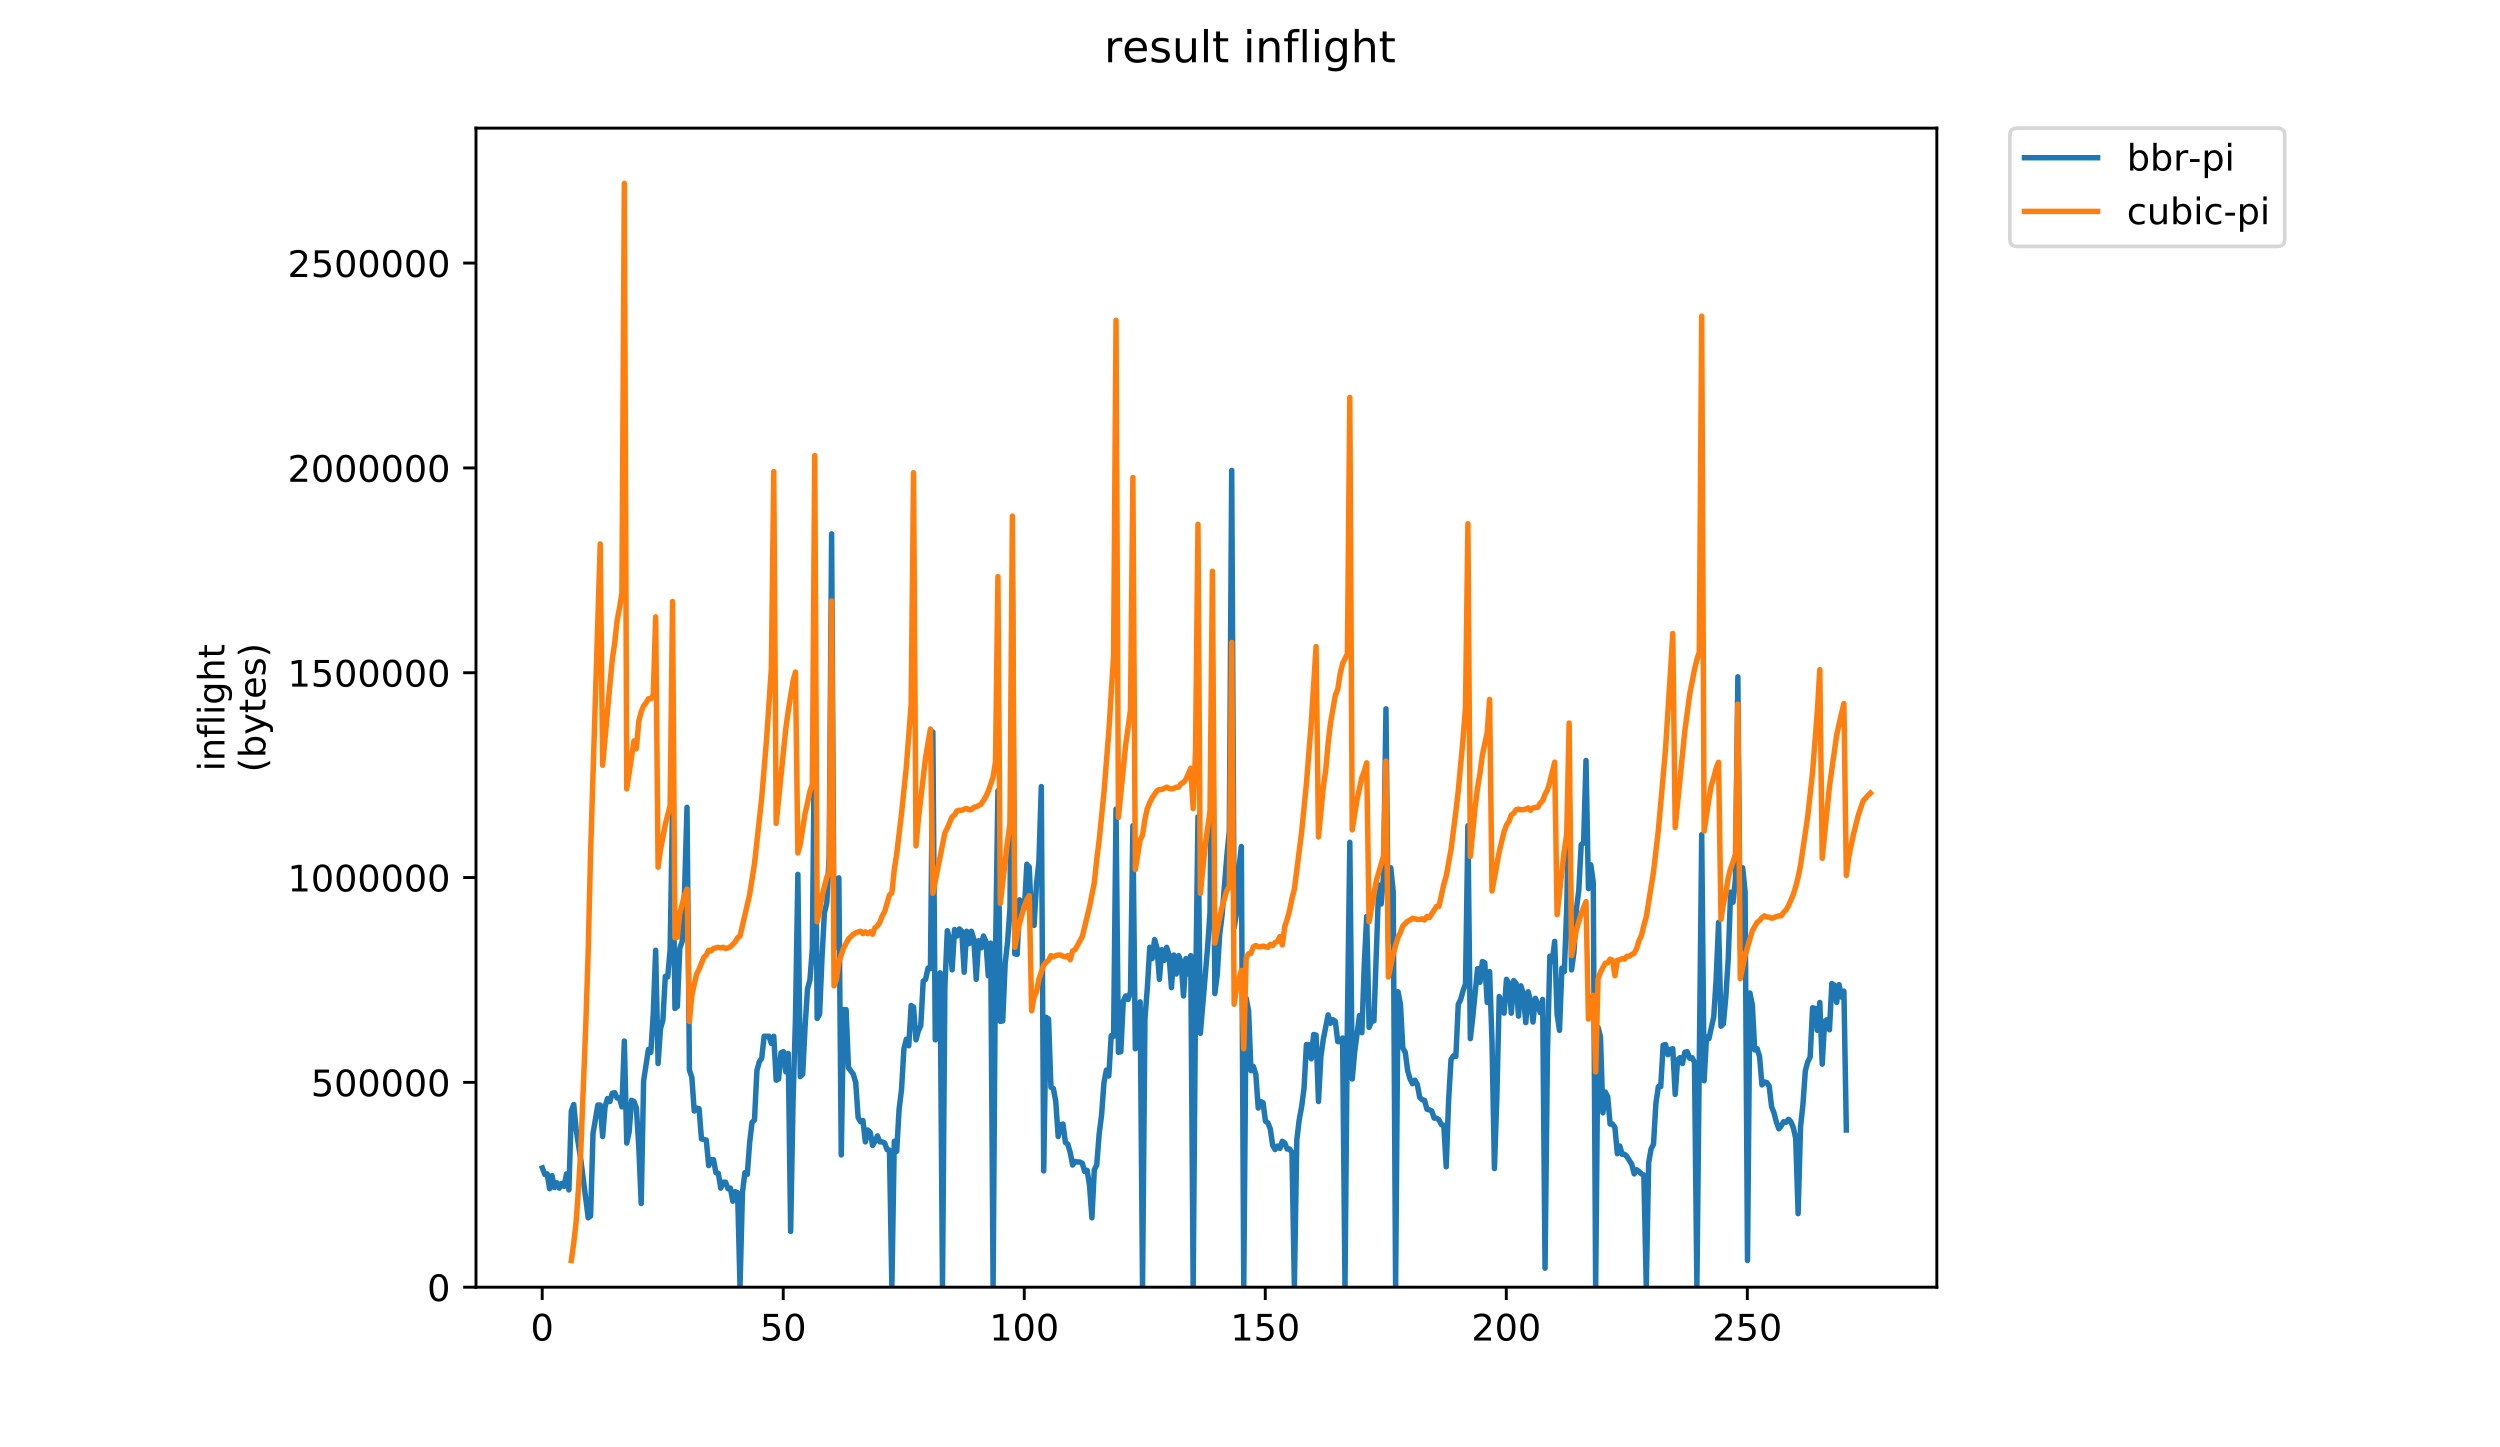<?xml version="1.0" encoding="utf-8" standalone="no"?>
<!DOCTYPE svg PUBLIC "-//W3C//DTD SVG 1.1//EN"
  "http://www.w3.org/Graphics/SVG/1.1/DTD/svg11.dtd">
<!-- Created with matplotlib (https://matplotlib.org/) -->
<svg height="396pt" version="1.1" viewBox="0 0 684 396" width="684pt" xmlns="http://www.w3.org/2000/svg" xmlns:xlink="http://www.w3.org/1999/xlink">
 <defs>
  <style type="text/css">
*{stroke-linecap:butt;stroke-linejoin:round;}
  </style>
 </defs>
 <g id="figure_1">
  <g id="patch_1">
   <path d="M 0 396 
L 684 396 
L 684 0 
L 0 0 
z
" style="fill:#ffffff;"/>
  </g>
  <g id="axes_1">
   <g id="patch_2">
    <path d="M 130.23 352.174 
L 529.913 352.174 
L 529.913 35.062 
L 130.23 35.062 
z
" style="fill:#ffffff;"/>
   </g>
   <g id="matplotlib.axis_1">
    <g id="xtick_1">
     <g id="line2d_1">
      <defs>
       <path d="M 0 0 
L 0 3.5 
" id="m088c01c689" style="stroke:#000000;stroke-width:0.8;"/>
      </defs>
      <g>
       <use style="stroke:#000000;stroke-width:0.8;" x="148.347" xlink:href="#m088c01c689" y="352.174"/>
      </g>
     </g>
     <g id="text_1">
      <!-- 0 -->
      <defs>
       <path d="M 31.781 66.406 
Q 24.172 66.406 20.328 58.906 
Q 16.5 51.422 16.5 36.375 
Q 16.5 21.391 20.328 13.891 
Q 24.172 6.391 31.781 6.391 
Q 39.453 6.391 43.281 13.891 
Q 47.125 21.391 47.125 36.375 
Q 47.125 51.422 43.281 58.906 
Q 39.453 66.406 31.781 66.406 
z
M 31.781 74.219 
Q 44.047 74.219 50.516 64.516 
Q 56.984 54.828 56.984 36.375 
Q 56.984 17.969 50.516 8.266 
Q 44.047 -1.422 31.781 -1.422 
Q 19.531 -1.422 13.062 8.266 
Q 6.594 17.969 6.594 36.375 
Q 6.594 54.828 13.062 64.516 
Q 19.531 74.219 31.781 74.219 
z
" id="DejaVuSans-48"/>
      </defs>
      <g transform="translate(145.166 366.773)scale(0.1 -0.1)">
       <use xlink:href="#DejaVuSans-48"/>
      </g>
     </g>
    </g>
    <g id="xtick_2">
     <g id="line2d_2">
      <g>
       <use style="stroke:#000000;stroke-width:0.8;" x="214.291" xlink:href="#m088c01c689" y="352.174"/>
      </g>
     </g>
     <g id="text_2">
      <!-- 50 -->
      <defs>
       <path d="M 10.797 72.906 
L 49.516 72.906 
L 49.516 64.594 
L 19.828 64.594 
L 19.828 46.734 
Q 21.969 47.469 24.109 47.828 
Q 26.266 48.188 28.422 48.188 
Q 40.625 48.188 47.75 41.5 
Q 54.891 34.812 54.891 23.391 
Q 54.891 11.625 47.562 5.094 
Q 40.234 -1.422 26.906 -1.422 
Q 22.312 -1.422 17.547 -0.641 
Q 12.797 0.141 7.719 1.703 
L 7.719 11.625 
Q 12.109 9.234 16.797 8.062 
Q 21.484 6.891 26.703 6.891 
Q 35.156 6.891 40.078 11.328 
Q 45.016 15.766 45.016 23.391 
Q 45.016 31 40.078 35.438 
Q 35.156 39.891 26.703 39.891 
Q 22.75 39.891 18.812 39.016 
Q 14.891 38.141 10.797 36.281 
z
" id="DejaVuSans-53"/>
      </defs>
      <g transform="translate(207.929 366.773)scale(0.1 -0.1)">
       <use xlink:href="#DejaVuSans-53"/>
       <use x="63.623" xlink:href="#DejaVuSans-48"/>
      </g>
     </g>
    </g>
    <g id="xtick_3">
     <g id="line2d_3">
      <g>
       <use style="stroke:#000000;stroke-width:0.8;" x="280.235" xlink:href="#m088c01c689" y="352.174"/>
      </g>
     </g>
     <g id="text_3">
      <!-- 100 -->
      <defs>
       <path d="M 12.406 8.297 
L 28.516 8.297 
L 28.516 63.922 
L 10.984 60.406 
L 10.984 69.391 
L 28.422 72.906 
L 38.281 72.906 
L 38.281 8.297 
L 54.391 8.297 
L 54.391 0 
L 12.406 0 
z
" id="DejaVuSans-49"/>
      </defs>
      <g transform="translate(270.691 366.773)scale(0.1 -0.1)">
       <use xlink:href="#DejaVuSans-49"/>
       <use x="63.623" xlink:href="#DejaVuSans-48"/>
       <use x="127.246" xlink:href="#DejaVuSans-48"/>
      </g>
     </g>
    </g>
    <g id="xtick_4">
     <g id="line2d_4">
      <g>
       <use style="stroke:#000000;stroke-width:0.8;" x="346.178" xlink:href="#m088c01c689" y="352.174"/>
      </g>
     </g>
     <g id="text_4">
      <!-- 150 -->
      <g transform="translate(336.635 366.773)scale(0.1 -0.1)">
       <use xlink:href="#DejaVuSans-49"/>
       <use x="63.623" xlink:href="#DejaVuSans-53"/>
       <use x="127.246" xlink:href="#DejaVuSans-48"/>
      </g>
     </g>
    </g>
    <g id="xtick_5">
     <g id="line2d_5">
      <g>
       <use style="stroke:#000000;stroke-width:0.8;" x="412.122" xlink:href="#m088c01c689" y="352.174"/>
      </g>
     </g>
     <g id="text_5">
      <!-- 200 -->
      <defs>
       <path d="M 19.188 8.297 
L 53.609 8.297 
L 53.609 0 
L 7.328 0 
L 7.328 8.297 
Q 12.938 14.109 22.625 23.891 
Q 32.328 33.688 34.812 36.531 
Q 39.547 41.844 41.422 45.531 
Q 43.312 49.219 43.312 52.781 
Q 43.312 58.594 39.234 62.25 
Q 35.156 65.922 28.609 65.922 
Q 23.969 65.922 18.812 64.312 
Q 13.672 62.703 7.812 59.422 
L 7.812 69.391 
Q 13.766 71.781 18.938 73 
Q 24.125 74.219 28.422 74.219 
Q 39.75 74.219 46.484 68.547 
Q 53.219 62.891 53.219 53.422 
Q 53.219 48.922 51.531 44.891 
Q 49.859 40.875 45.406 35.406 
Q 44.188 33.984 37.641 27.219 
Q 31.109 20.453 19.188 8.297 
z
" id="DejaVuSans-50"/>
      </defs>
      <g transform="translate(402.578 366.773)scale(0.1 -0.1)">
       <use xlink:href="#DejaVuSans-50"/>
       <use x="63.623" xlink:href="#DejaVuSans-48"/>
       <use x="127.246" xlink:href="#DejaVuSans-48"/>
      </g>
     </g>
    </g>
    <g id="xtick_6">
     <g id="line2d_6">
      <g>
       <use style="stroke:#000000;stroke-width:0.8;" x="478.066" xlink:href="#m088c01c689" y="352.174"/>
      </g>
     </g>
     <g id="text_6">
      <!-- 250 -->
      <g transform="translate(468.522 366.773)scale(0.1 -0.1)">
       <use xlink:href="#DejaVuSans-50"/>
       <use x="63.623" xlink:href="#DejaVuSans-53"/>
       <use x="127.246" xlink:href="#DejaVuSans-48"/>
      </g>
     </g>
    </g>
   </g>
   <g id="matplotlib.axis_2">
    <g id="ytick_1">
     <g id="line2d_7">
      <defs>
       <path d="M 0 0 
L -3.5 0 
" id="m65defef3a0" style="stroke:#000000;stroke-width:0.8;"/>
      </defs>
      <g>
       <use style="stroke:#000000;stroke-width:0.8;" x="130.23" xlink:href="#m65defef3a0" y="352.174"/>
      </g>
     </g>
     <g id="text_7">
      <!-- 0 -->
      <g transform="translate(116.868 355.973)scale(0.1 -0.1)">
       <use xlink:href="#DejaVuSans-48"/>
      </g>
     </g>
    </g>
    <g id="ytick_2">
     <g id="line2d_8">
      <g>
       <use style="stroke:#000000;stroke-width:0.8;" x="130.23" xlink:href="#m65defef3a0" y="296.135"/>
      </g>
     </g>
     <g id="text_8">
      <!-- 500000 -->
      <g transform="translate(85.055 299.935)scale(0.1 -0.1)">
       <use xlink:href="#DejaVuSans-53"/>
       <use x="63.623" xlink:href="#DejaVuSans-48"/>
       <use x="127.246" xlink:href="#DejaVuSans-48"/>
       <use x="190.869" xlink:href="#DejaVuSans-48"/>
       <use x="254.492" xlink:href="#DejaVuSans-48"/>
       <use x="318.115" xlink:href="#DejaVuSans-48"/>
      </g>
     </g>
    </g>
    <g id="ytick_3">
     <g id="line2d_9">
      <g>
       <use style="stroke:#000000;stroke-width:0.8;" x="130.23" xlink:href="#m65defef3a0" y="240.096"/>
      </g>
     </g>
     <g id="text_9">
      <!-- 1000000 -->
      <g transform="translate(78.693 243.896)scale(0.1 -0.1)">
       <use xlink:href="#DejaVuSans-49"/>
       <use x="63.623" xlink:href="#DejaVuSans-48"/>
       <use x="127.246" xlink:href="#DejaVuSans-48"/>
       <use x="190.869" xlink:href="#DejaVuSans-48"/>
       <use x="254.492" xlink:href="#DejaVuSans-48"/>
       <use x="318.115" xlink:href="#DejaVuSans-48"/>
       <use x="381.738" xlink:href="#DejaVuSans-48"/>
      </g>
     </g>
    </g>
    <g id="ytick_4">
     <g id="line2d_10">
      <g>
       <use style="stroke:#000000;stroke-width:0.8;" x="130.23" xlink:href="#m65defef3a0" y="184.058"/>
      </g>
     </g>
     <g id="text_10">
      <!-- 1500000 -->
      <g transform="translate(78.693 187.857)scale(0.1 -0.1)">
       <use xlink:href="#DejaVuSans-49"/>
       <use x="63.623" xlink:href="#DejaVuSans-53"/>
       <use x="127.246" xlink:href="#DejaVuSans-48"/>
       <use x="190.869" xlink:href="#DejaVuSans-48"/>
       <use x="254.492" xlink:href="#DejaVuSans-48"/>
       <use x="318.115" xlink:href="#DejaVuSans-48"/>
       <use x="381.738" xlink:href="#DejaVuSans-48"/>
      </g>
     </g>
    </g>
    <g id="ytick_5">
     <g id="line2d_11">
      <g>
       <use style="stroke:#000000;stroke-width:0.8;" x="130.23" xlink:href="#m65defef3a0" y="128.019"/>
      </g>
     </g>
     <g id="text_11">
      <!-- 2000000 -->
      <g transform="translate(78.693 131.818)scale(0.1 -0.1)">
       <use xlink:href="#DejaVuSans-50"/>
       <use x="63.623" xlink:href="#DejaVuSans-48"/>
       <use x="127.246" xlink:href="#DejaVuSans-48"/>
       <use x="190.869" xlink:href="#DejaVuSans-48"/>
       <use x="254.492" xlink:href="#DejaVuSans-48"/>
       <use x="318.115" xlink:href="#DejaVuSans-48"/>
       <use x="381.738" xlink:href="#DejaVuSans-48"/>
      </g>
     </g>
    </g>
    <g id="ytick_6">
     <g id="line2d_12">
      <g>
       <use style="stroke:#000000;stroke-width:0.8;" x="130.23" xlink:href="#m65defef3a0" y="71.98"/>
      </g>
     </g>
     <g id="text_12">
      <!-- 2500000 -->
      <g transform="translate(78.693 75.779)scale(0.1 -0.1)">
       <use xlink:href="#DejaVuSans-50"/>
       <use x="63.623" xlink:href="#DejaVuSans-53"/>
       <use x="127.246" xlink:href="#DejaVuSans-48"/>
       <use x="190.869" xlink:href="#DejaVuSans-48"/>
       <use x="254.492" xlink:href="#DejaVuSans-48"/>
       <use x="318.115" xlink:href="#DejaVuSans-48"/>
       <use x="381.738" xlink:href="#DejaVuSans-48"/>
      </g>
     </g>
    </g>
    <g id="text_13">
     <!-- inflight -->
     <defs>
      <path d="M 9.422 54.688 
L 18.406 54.688 
L 18.406 0 
L 9.422 0 
z
M 9.422 75.984 
L 18.406 75.984 
L 18.406 64.594 
L 9.422 64.594 
z
" id="DejaVuSans-105"/>
      <path d="M 54.891 33.016 
L 54.891 0 
L 45.906 0 
L 45.906 32.719 
Q 45.906 40.484 42.875 44.328 
Q 39.844 48.188 33.797 48.188 
Q 26.516 48.188 22.312 43.547 
Q 18.109 38.922 18.109 30.906 
L 18.109 0 
L 9.078 0 
L 9.078 54.688 
L 18.109 54.688 
L 18.109 46.188 
Q 21.344 51.125 25.703 53.562 
Q 30.078 56 35.797 56 
Q 45.219 56 50.047 50.172 
Q 54.891 44.344 54.891 33.016 
z
" id="DejaVuSans-110"/>
      <path d="M 37.109 75.984 
L 37.109 68.5 
L 28.516 68.5 
Q 23.688 68.5 21.797 66.547 
Q 19.922 64.594 19.922 59.516 
L 19.922 54.688 
L 34.719 54.688 
L 34.719 47.703 
L 19.922 47.703 
L 19.922 0 
L 10.891 0 
L 10.891 47.703 
L 2.297 47.703 
L 2.297 54.688 
L 10.891 54.688 
L 10.891 58.5 
Q 10.891 67.625 15.141 71.797 
Q 19.391 75.984 28.609 75.984 
z
" id="DejaVuSans-102"/>
      <path d="M 9.422 75.984 
L 18.406 75.984 
L 18.406 0 
L 9.422 0 
z
" id="DejaVuSans-108"/>
      <path d="M 45.406 27.984 
Q 45.406 37.75 41.375 43.109 
Q 37.359 48.484 30.078 48.484 
Q 22.859 48.484 18.828 43.109 
Q 14.797 37.75 14.797 27.984 
Q 14.797 18.266 18.828 12.891 
Q 22.859 7.516 30.078 7.516 
Q 37.359 7.516 41.375 12.891 
Q 45.406 18.266 45.406 27.984 
z
M 54.391 6.781 
Q 54.391 -7.172 48.188 -13.984 
Q 42 -20.797 29.203 -20.797 
Q 24.469 -20.797 20.266 -20.094 
Q 16.062 -19.391 12.109 -17.922 
L 12.109 -9.188 
Q 16.062 -11.328 19.922 -12.344 
Q 23.781 -13.375 27.781 -13.375 
Q 36.625 -13.375 41.016 -8.766 
Q 45.406 -4.156 45.406 5.172 
L 45.406 9.625 
Q 42.625 4.781 38.281 2.391 
Q 33.938 0 27.875 0 
Q 17.828 0 11.672 7.656 
Q 5.516 15.328 5.516 27.984 
Q 5.516 40.672 11.672 48.328 
Q 17.828 56 27.875 56 
Q 33.938 56 38.281 53.609 
Q 42.625 51.219 45.406 46.391 
L 45.406 54.688 
L 54.391 54.688 
z
" id="DejaVuSans-103"/>
      <path d="M 54.891 33.016 
L 54.891 0 
L 45.906 0 
L 45.906 32.719 
Q 45.906 40.484 42.875 44.328 
Q 39.844 48.188 33.797 48.188 
Q 26.516 48.188 22.312 43.547 
Q 18.109 38.922 18.109 30.906 
L 18.109 0 
L 9.078 0 
L 9.078 75.984 
L 18.109 75.984 
L 18.109 46.188 
Q 21.344 51.125 25.703 53.562 
Q 30.078 56 35.797 56 
Q 45.219 56 50.047 50.172 
Q 54.891 44.344 54.891 33.016 
z
" id="DejaVuSans-104"/>
      <path d="M 18.312 70.219 
L 18.312 54.688 
L 36.812 54.688 
L 36.812 47.703 
L 18.312 47.703 
L 18.312 18.016 
Q 18.312 11.328 20.141 9.422 
Q 21.969 7.516 27.594 7.516 
L 36.812 7.516 
L 36.812 0 
L 27.594 0 
Q 17.188 0 13.234 3.875 
Q 9.281 7.766 9.281 18.016 
L 9.281 47.703 
L 2.688 47.703 
L 2.688 54.688 
L 9.281 54.688 
L 9.281 70.219 
z
" id="DejaVuSans-116"/>
     </defs>
     <g transform="translate(61.415 211.018)rotate(-90)scale(0.1 -0.1)">
      <use xlink:href="#DejaVuSans-105"/>
      <use x="27.783" xlink:href="#DejaVuSans-110"/>
      <use x="91.162" xlink:href="#DejaVuSans-102"/>
      <use x="126.367" xlink:href="#DejaVuSans-108"/>
      <use x="154.15" xlink:href="#DejaVuSans-105"/>
      <use x="181.934" xlink:href="#DejaVuSans-103"/>
      <use x="245.41" xlink:href="#DejaVuSans-104"/>
      <use x="308.789" xlink:href="#DejaVuSans-116"/>
     </g>
     <!-- (bytes) -->
     <defs>
      <path d="M 31 75.875 
Q 24.469 64.656 21.281 53.656 
Q 18.109 42.672 18.109 31.391 
Q 18.109 20.125 21.312 9.062 
Q 24.516 -2 31 -13.188 
L 23.188 -13.188 
Q 15.875 -1.703 12.234 9.375 
Q 8.594 20.453 8.594 31.391 
Q 8.594 42.281 12.203 53.312 
Q 15.828 64.359 23.188 75.875 
z
" id="DejaVuSans-40"/>
      <path d="M 48.688 27.297 
Q 48.688 37.203 44.609 42.844 
Q 40.531 48.484 33.406 48.484 
Q 26.266 48.484 22.188 42.844 
Q 18.109 37.203 18.109 27.297 
Q 18.109 17.391 22.188 11.75 
Q 26.266 6.109 33.406 6.109 
Q 40.531 6.109 44.609 11.75 
Q 48.688 17.391 48.688 27.297 
z
M 18.109 46.391 
Q 20.953 51.266 25.266 53.625 
Q 29.594 56 35.594 56 
Q 45.562 56 51.781 48.094 
Q 58.016 40.188 58.016 27.297 
Q 58.016 14.406 51.781 6.484 
Q 45.562 -1.422 35.594 -1.422 
Q 29.594 -1.422 25.266 0.953 
Q 20.953 3.328 18.109 8.203 
L 18.109 0 
L 9.078 0 
L 9.078 75.984 
L 18.109 75.984 
z
" id="DejaVuSans-98"/>
      <path d="M 32.172 -5.078 
Q 28.375 -14.844 24.75 -17.812 
Q 21.141 -20.797 15.094 -20.797 
L 7.906 -20.797 
L 7.906 -13.281 
L 13.188 -13.281 
Q 16.891 -13.281 18.938 -11.516 
Q 21 -9.766 23.484 -3.219 
L 25.094 0.875 
L 2.984 54.688 
L 12.5 54.688 
L 29.594 11.922 
L 46.688 54.688 
L 56.203 54.688 
z
" id="DejaVuSans-121"/>
      <path d="M 56.203 29.594 
L 56.203 25.203 
L 14.891 25.203 
Q 15.484 15.922 20.484 11.062 
Q 25.484 6.203 34.422 6.203 
Q 39.594 6.203 44.453 7.469 
Q 49.312 8.734 54.109 11.281 
L 54.109 2.781 
Q 49.266 0.734 44.188 -0.344 
Q 39.109 -1.422 33.891 -1.422 
Q 20.797 -1.422 13.156 6.188 
Q 5.516 13.812 5.516 26.812 
Q 5.516 40.234 12.766 48.109 
Q 20.016 56 32.328 56 
Q 43.359 56 49.781 48.891 
Q 56.203 41.797 56.203 29.594 
z
M 47.219 32.234 
Q 47.125 39.594 43.094 43.984 
Q 39.062 48.391 32.422 48.391 
Q 24.906 48.391 20.391 44.141 
Q 15.875 39.891 15.188 32.172 
z
" id="DejaVuSans-101"/>
      <path d="M 44.281 53.078 
L 44.281 44.578 
Q 40.484 46.531 36.375 47.5 
Q 32.281 48.484 27.875 48.484 
Q 21.188 48.484 17.844 46.438 
Q 14.5 44.391 14.5 40.281 
Q 14.5 37.156 16.891 35.375 
Q 19.281 33.594 26.516 31.984 
L 29.594 31.297 
Q 39.156 29.25 43.188 25.516 
Q 47.219 21.781 47.219 15.094 
Q 47.219 7.469 41.188 3.016 
Q 35.156 -1.422 24.609 -1.422 
Q 20.219 -1.422 15.453 -0.562 
Q 10.688 0.297 5.422 2 
L 5.422 11.281 
Q 10.406 8.688 15.234 7.391 
Q 20.062 6.109 24.812 6.109 
Q 31.156 6.109 34.562 8.281 
Q 37.984 10.453 37.984 14.406 
Q 37.984 18.062 35.516 20.016 
Q 33.062 21.969 24.703 23.781 
L 21.578 24.516 
Q 13.234 26.266 9.516 29.906 
Q 5.812 33.547 5.812 39.891 
Q 5.812 47.609 11.281 51.797 
Q 16.75 56 26.812 56 
Q 31.781 56 36.172 55.266 
Q 40.578 54.547 44.281 53.078 
z
" id="DejaVuSans-115"/>
      <path d="M 8.016 75.875 
L 15.828 75.875 
Q 23.141 64.359 26.781 53.312 
Q 30.422 42.281 30.422 31.391 
Q 30.422 20.453 26.781 9.375 
Q 23.141 -1.703 15.828 -13.188 
L 8.016 -13.188 
Q 14.5 -2 17.703 9.062 
Q 20.906 20.125 20.906 31.391 
Q 20.906 42.672 17.703 53.656 
Q 14.5 64.656 8.016 75.875 
z
" id="DejaVuSans-41"/>
     </defs>
     <g transform="translate(72.613 211.295)rotate(-90)scale(0.1 -0.1)">
      <use xlink:href="#DejaVuSans-40"/>
      <use x="39.014" xlink:href="#DejaVuSans-98"/>
      <use x="102.49" xlink:href="#DejaVuSans-121"/>
      <use x="161.67" xlink:href="#DejaVuSans-116"/>
      <use x="200.879" xlink:href="#DejaVuSans-101"/>
      <use x="262.402" xlink:href="#DejaVuSans-115"/>
      <use x="314.502" xlink:href="#DejaVuSans-41"/>
     </g>
    </g>
   </g>
   <g id="line2d_13">
    <path clip-path="url(#pce9f857e19)" d="M 148.398 319.554 
L 149.057 321.339 
L 149.716 321.177 
L 150.376 325.234 
L 151.035 321.664 
L 151.695 324.91 
L 152.354 323.611 
L 153.014 325.072 
L 153.673 323.774 
L 154.332 324.585 
L 154.992 321.177 
L 155.651 325.559 
L 156.311 303.974 
L 156.97 302.189 
L 157.63 309.005 
L 158.949 317.607 
L 160.927 333.186 
L 161.586 332.7 
L 162.246 310.141 
L 163.565 302.352 
L 164.224 302.352 
L 164.883 310.953 
L 165.543 302.838 
L 166.202 300.566 
L 166.862 301.378 
L 167.521 299.106 
L 168.181 298.944 
L 168.84 300.404 
L 169.5 300.404 
L 170.159 302.838 
L 170.818 284.824 
L 171.478 312.738 
L 172.137 309.655 
L 172.797 301.053 
L 173.456 301.378 
L 174.116 303.163 
L 174.775 313.874 
L 175.434 329.291 
L 176.094 295.698 
L 177.413 287.096 
L 178.072 287.908 
L 178.732 277.359 
L 179.391 259.994 
L 180.05 290.991 
L 180.71 281.416 
L 181.369 279.144 
L 182.029 267.135 
L 182.688 267.297 
L 183.348 259.832 
L 184.007 220.396 
L 184.667 275.899 
L 185.326 275.412 
L 185.985 259.507 
L 186.645 257.56 
L 187.304 243.441 
L 187.964 220.883 
L 188.623 292.777 
L 189.283 294.724 
L 189.942 303.974 
L 190.601 303.163 
L 191.261 303.325 
L 191.92 311.602 
L 193.239 311.927 
L 193.899 318.905 
L 194.558 317.282 
L 195.218 317.282 
L 195.877 320.852 
L 196.536 321.015 
L 197.196 325.072 
L 197.855 323.449 
L 198.515 323.449 
L 199.174 325.234 
L 199.834 325.072 
L 200.493 328.642 
L 201.152 326.046 
L 201.812 326.37 
L 202.471 352.012 
L 203.131 326.37 
L 203.79 320.852 
L 204.45 321.339 
L 205.109 312.576 
L 205.769 307.058 
L 206.428 306.409 
L 207.087 292.939 
L 207.747 290.505 
L 208.406 289.531 
L 209.066 283.526 
L 210.385 283.526 
L 211.044 285.474 
L 211.703 283.526 
L 212.363 295.535 
L 213.022 295.211 
L 213.682 288.07 
L 214.341 287.746 
L 215.001 293.263 
L 215.66 288.233 
L 216.319 336.919 
L 216.979 301.216 
L 217.638 278.657 
L 218.298 239.221 
L 218.957 294.562 
L 219.617 293.913 
L 220.276 280.767 
L 220.936 270.543 
L 221.595 268.109 
L 222.254 259.67 
L 222.914 193.131 
L 223.573 278.657 
L 224.233 277.521 
L 224.892 262.266 
L 225.552 249.77 
L 226.211 247.011 
L 226.87 234.028 
L 227.53 146.068 
L 228.189 258.209 
L 228.849 259.183 
L 229.508 240.195 
L 230.168 315.984 
L 230.827 276.223 
L 231.487 276.223 
L 232.146 292.127 
L 233.465 293.913 
L 234.124 296.185 
L 234.784 305.76 
L 235.443 306.896 
L 236.103 306.571 
L 236.762 312.413 
L 237.421 309.168 
L 238.081 309.817 
L 238.74 313.387 
L 239.4 312.251 
L 240.059 310.791 
L 240.719 312.413 
L 241.378 312.413 
L 242.037 312.738 
L 242.697 314.523 
L 243.356 314.686 
L 244.016 352.012 
L 244.675 312.251 
L 245.335 315.01 
L 245.994 303.488 
L 246.654 298.132 
L 247.313 286.934 
L 247.972 284.338 
L 248.632 286.123 
L 249.291 275.087 
L 249.951 275.574 
L 250.61 284.5 
L 251.27 282.066 
L 251.929 280.605 
L 252.588 268.433 
L 253.248 267.946 
L 253.907 264.863 
L 254.567 265.025 
L 255.226 200.272 
L 255.886 284.5 
L 256.545 280.605 
L 257.205 266.161 
L 257.864 352.012 
L 258.523 269.894 
L 259.183 254.639 
L 259.842 256.911 
L 260.502 265.35 
L 261.161 254.314 
L 261.821 256.099 
L 262.48 254.152 
L 263.139 254.801 
L 263.799 265.999 
L 264.458 254.801 
L 265.118 258.209 
L 265.777 254.801 
L 266.437 256.911 
L 267.096 267.946 
L 267.756 257.398 
L 268.415 259.345 
L 269.074 256.099 
L 269.734 257.56 
L 270.393 266.973 
L 271.053 258.047 
L 271.712 352.012 
L 272.372 260.806 
L 273.031 216.339 
L 273.69 279.469 
L 274.35 279.307 
L 275.009 263.727 
L 275.669 257.722 
L 276.328 248.472 
L 276.988 159.051 
L 277.647 260.968 
L 278.306 261.13 
L 278.966 246.2 
L 279.625 248.959 
L 280.285 248.472 
L 280.944 236.462 
L 281.604 237.274 
L 282.263 252.691 
L 282.923 253.178 
L 283.582 241.98 
L 284.241 235.813 
L 284.901 215.203 
L 285.56 320.366 
L 286.22 278.333 
L 286.879 278.82 
L 287.539 297.483 
L 288.198 297.808 
L 288.857 301.378 
L 289.517 310.953 
L 290.176 307.707 
L 290.836 307.545 
L 291.495 312.576 
L 292.155 313.063 
L 292.814 315.335 
L 293.474 318.743 
L 294.133 317.769 
L 294.792 317.931 
L 295.452 317.931 
L 296.111 318.256 
L 296.771 320.528 
L 297.43 320.203 
L 298.09 324.261 
L 298.749 333.186 
L 299.408 320.041 
L 300.068 318.743 
L 300.727 310.304 
L 301.387 305.111 
L 302.046 296.185 
L 302.706 292.777 
L 303.365 294.399 
L 304.024 283.364 
L 304.684 283.526 
L 305.343 221.37 
L 306.003 287.908 
L 306.662 287.746 
L 307.322 273.951 
L 307.981 272.491 
L 308.641 273.464 
L 309.3 271.355 
L 309.959 225.914 
L 310.619 286.934 
L 311.278 281.092 
L 311.938 274.113 
L 312.597 352.012 
L 313.257 278.657 
L 313.916 270.218 
L 314.575 259.183 
L 315.235 262.266 
L 315.894 257.073 
L 316.554 259.345 
L 317.213 267.946 
L 317.873 259.832 
L 318.532 262.753 
L 319.192 259.183 
L 319.851 261.293 
L 320.51 270.218 
L 321.17 261.293 
L 321.829 266.486 
L 322.489 261.455 
L 323.148 263.24 
L 323.808 272.491 
L 324.467 262.266 
L 325.126 266.486 
L 325.786 261.455 
L 326.445 352.012 
L 327.105 273.302 
L 327.764 223.479 
L 328.424 282.715 
L 330.402 259.183 
L 331.061 249.446 
L 331.721 181.609 
L 332.38 271.841 
L 333.04 266.648 
L 333.699 255.775 
L 334.359 250.419 
L 335.677 234.028 
L 336.337 227.374 
L 336.996 128.703 
L 337.656 253.827 
L 338.315 249.77 
L 338.975 237.599 
L 339.634 231.594 
L 340.293 352.012 
L 340.953 273.14 
L 341.612 276.548 
L 342.272 292.939 
L 342.931 291.803 
L 343.591 293.913 
L 344.25 303.163 
L 344.91 301.378 
L 345.569 301.702 
L 346.228 306.733 
L 346.888 307.22 
L 347.547 308.843 
L 348.207 313.387 
L 348.866 314.523 
L 349.526 313.55 
L 350.185 314.199 
L 350.844 312.251 
L 351.504 312.738 
L 352.163 314.361 
L 352.823 314.361 
L 353.482 315.335 
L 354.142 352.012 
L 354.801 311.927 
L 355.461 306.409 
L 356.12 302.838 
L 356.779 297.808 
L 357.439 285.798 
L 358.098 285.798 
L 358.758 289.693 
L 359.417 283.039 
L 360.077 283.202 
L 360.736 301.378 
L 361.395 289.044 
L 362.055 284.338 
L 363.374 277.684 
L 364.033 279.956 
L 364.693 278.982 
L 365.352 279.469 
L 366.011 284.987 
L 366.671 284.987 
L 367.33 284.013 
L 367.99 352.012 
L 368.649 279.469 
L 369.309 230.458 
L 369.968 295.211 
L 370.628 287.908 
L 371.946 277.846 
L 372.606 282.552 
L 373.265 263.889 
L 373.925 250.744 
L 374.584 281.092 
L 375.244 279.469 
L 375.903 279.307 
L 377.222 242.143 
L 377.881 247.336 
L 378.541 239.546 
L 379.2 193.943 
L 379.86 257.885 
L 380.519 237.436 
L 381.179 243.928 
L 381.838 352.012 
L 382.497 271.355 
L 383.157 274.763 
L 383.816 286.772 
L 384.476 287.908 
L 385.135 292.939 
L 385.795 295.211 
L 386.454 296.509 
L 387.113 295.535 
L 387.773 296.672 
L 388.432 300.242 
L 389.092 300.891 
L 389.751 301.053 
L 390.411 303.488 
L 391.07 303.65 
L 391.73 303.974 
L 392.389 305.922 
L 393.048 305.922 
L 393.708 306.409 
L 394.367 307.707 
L 395.027 307.869 
L 395.686 319.23 
L 396.346 300.891 
L 397.005 289.855 
L 397.664 288.882 
L 398.324 289.044 
L 398.983 274.763 
L 399.643 273.464 
L 400.302 271.03 
L 400.962 269.245 
L 401.621 225.914 
L 402.28 284.175 
L 402.94 278.333 
L 404.259 265.025 
L 404.918 268.758 
L 405.578 263.078 
L 406.237 263.402 
L 406.897 274.276 
L 407.556 265.837 
L 408.215 285.149 
L 408.875 319.716 
L 409.534 300.242 
L 410.194 272.653 
L 410.853 274.6 
L 411.513 277.197 
L 412.172 267.946 
L 412.831 269.082 
L 413.491 277.197 
L 414.15 268.271 
L 414.81 269.082 
L 415.469 278.008 
L 416.129 269.732 
L 416.788 272.004 
L 417.448 279.794 
L 418.107 271.355 
L 418.766 273.951 
L 419.426 279.631 
L 420.085 273.14 
L 420.745 274.763 
L 421.404 277.035 
L 422.064 273.464 
L 422.723 346.981 
L 423.382 288.07 
L 424.042 261.617 
L 424.701 263.078 
L 425.361 257.56 
L 426.02 277.521 
L 426.68 281.903 
L 427.339 264.863 
L 427.998 265.837 
L 428.658 248.31 
L 429.317 214.554 
L 429.977 265.35 
L 430.636 260.481 
L 431.296 248.796 
L 431.955 243.603 
L 432.615 231.107 
L 433.274 230.62 
L 433.933 208.062 
L 434.593 243.116 
L 435.252 236.625 
L 435.912 241.331 
L 436.571 352.012 
L 437.231 281.092 
L 437.89 283.688 
L 438.549 304.461 
L 439.209 298.781 
L 439.868 300.08 
L 440.528 307.545 
L 441.187 307.545 
L 441.847 308.519 
L 442.506 315.659 
L 443.166 313.55 
L 443.825 315.822 
L 444.484 315.822 
L 445.144 316.471 
L 446.463 318.58 
L 447.122 321.177 
L 447.782 320.041 
L 448.441 320.528 
L 449.1 321.177 
L 449.76 321.502 
L 450.419 352.012 
L 451.079 318.094 
L 451.738 314.361 
L 452.398 313.063 
L 453.057 301.865 
L 453.717 297.321 
L 454.376 297.321 
L 455.035 285.96 
L 455.695 285.798 
L 456.354 288.557 
L 457.014 287.096 
L 457.673 286.934 
L 458.333 299.43 
L 458.992 290.018 
L 459.651 289.369 
L 460.311 290.991 
L 460.97 287.908 
L 461.63 287.746 
L 462.289 289.531 
L 462.949 289.369 
L 463.608 290.667 
L 464.267 352.012 
L 465.586 228.348 
L 466.246 295.698 
L 466.905 283.688 
L 467.565 284.175 
L 468.884 278.171 
L 469.543 267.784 
L 470.202 252.367 
L 470.862 280.767 
L 471.521 280.118 
L 472.181 272.815 
L 472.84 262.429 
L 473.5 244.09 
L 474.159 246.849 
L 474.818 240.52 
L 475.478 185.179 
L 476.137 259.67 
L 476.797 237.436 
L 477.456 243.928 
L 478.116 344.871 
L 478.775 271.679 
L 479.435 274.925 
L 480.094 287.259 
L 480.753 286.934 
L 481.413 289.044 
L 482.072 296.834 
L 482.732 296.022 
L 483.391 296.185 
L 484.051 297.158 
L 484.71 302.838 
L 485.369 304.461 
L 486.029 307.058 
L 486.688 308.843 
L 487.348 308.032 
L 488.007 306.896 
L 488.667 307.058 
L 489.326 306.247 
L 489.985 306.896 
L 490.645 308.519 
L 491.304 311.44 
L 491.964 332.05 
L 492.623 308.356 
L 493.283 302.189 
L 493.942 292.939 
L 494.602 290.505 
L 495.261 289.206 
L 495.92 275.736 
L 496.58 275.899 
L 497.239 281.903 
L 497.899 274.276 
L 498.558 291.154 
L 499.218 279.469 
L 499.877 278.982 
L 500.536 281.741 
L 501.196 269.082 
L 501.855 269.569 
L 502.515 274.276 
L 503.174 269.407 
L 503.834 272.815 
L 504.493 271.192 
L 505.153 309.168 
L 505.153 309.168 
" style="fill:none;stroke:#1f77b4;stroke-linecap:square;stroke-width:1.5;"/>
   </g>
   <g id="line2d_14">
    <path clip-path="url(#pce9f857e19)" d="M 156.309 344.871 
L 156.969 340.165 
L 157.628 334.322 
L 158.288 324.91 
L 158.947 313.712 
L 160.266 280.605 
L 160.926 260.319 
L 161.585 233.217 
L 164.223 148.827 
L 164.882 209.36 
L 166.86 187.451 
L 167.52 180.473 
L 168.179 175.929 
L 168.839 169.762 
L 169.498 166.354 
L 170.158 162.134 
L 170.817 50.155 
L 171.477 215.852 
L 173.455 202.706 
L 174.114 204.816 
L 174.774 197.351 
L 175.433 194.754 
L 176.093 193.131 
L 176.752 192.32 
L 177.411 191.184 
L 178.071 191.184 
L 178.73 190.21 
L 179.39 168.788 
L 180.049 237.274 
L 180.709 232.568 
L 182.027 225.589 
L 183.346 220.396 
L 184.006 164.569 
L 184.665 256.586 
L 185.325 256.424 
L 185.984 249.932 
L 187.303 244.901 
L 187.962 243.279 
L 188.622 279.469 
L 189.281 272.328 
L 190.6 266.486 
L 191.26 265.188 
L 192.578 261.942 
L 193.238 261.293 
L 193.897 259.994 
L 194.557 260.157 
L 195.216 259.507 
L 196.535 259.183 
L 197.195 259.345 
L 197.854 259.183 
L 198.513 259.507 
L 199.173 259.345 
L 199.832 259.021 
L 201.151 257.722 
L 201.811 256.586 
L 202.47 256.099 
L 205.108 244.739 
L 206.427 236.3 
L 208.405 218.286 
L 209.724 202.382 
L 211.043 182.907 
L 211.702 129.028 
L 212.362 225.265 
L 214.999 199.298 
L 215.659 194.592 
L 216.978 186.315 
L 217.637 183.881 
L 218.296 233.379 
L 218.956 230.945 
L 220.275 222.506 
L 220.934 219.747 
L 221.594 216.501 
L 222.253 214.554 
L 222.913 124.646 
L 223.572 252.204 
L 224.231 249.121 
L 224.891 245.226 
L 226.21 240.033 
L 226.869 238.735 
L 227.529 164.406 
L 228.188 269.732 
L 228.847 267.946 
L 229.507 263.24 
L 230.826 259.345 
L 232.145 256.911 
L 233.464 255.613 
L 234.782 254.963 
L 235.442 254.801 
L 236.101 255.45 
L 236.761 254.963 
L 237.42 255.45 
L 238.08 254.963 
L 238.739 255.613 
L 239.398 253.827 
L 240.058 253.34 
L 240.717 252.367 
L 241.377 250.582 
L 242.036 249.446 
L 243.355 244.901 
L 244.014 244.252 
L 244.674 237.923 
L 245.333 233.704 
L 246.652 222.668 
L 247.971 209.847 
L 249.29 192.645 
L 249.949 129.352 
L 250.609 231.432 
L 251.268 224.129 
L 253.247 207.251 
L 254.565 199.461 
L 255.225 244.415 
L 258.522 227.861 
L 259.182 226.563 
L 260.5 223.479 
L 261.16 222.993 
L 261.819 221.857 
L 262.479 221.694 
L 263.138 221.694 
L 263.798 221.37 
L 264.457 221.207 
L 265.116 221.532 
L 265.776 221.532 
L 266.435 220.883 
L 267.095 220.721 
L 268.414 220.071 
L 269.732 217.962 
L 270.392 216.501 
L 271.711 212.606 
L 272.37 208.387 
L 273.03 157.753 
L 273.689 247.174 
L 275.667 230.133 
L 276.327 225.265 
L 276.986 141.199 
L 277.646 259.183 
L 278.965 252.529 
L 280.283 247.823 
L 280.943 246.2 
L 281.602 245.064 
L 282.262 276.548 
L 282.921 272.815 
L 283.581 271.355 
L 284.24 267.946 
L 285.559 264.052 
L 286.218 263.24 
L 286.878 262.753 
L 287.537 261.455 
L 288.197 261.779 
L 288.856 261.455 
L 289.516 261.293 
L 290.175 261.293 
L 290.834 261.617 
L 291.494 261.779 
L 292.153 261.455 
L 292.813 262.591 
L 293.472 260.157 
L 294.132 259.832 
L 296.11 256.262 
L 298.088 248.147 
L 299.407 241.493 
L 300.067 235.164 
L 300.726 229.971 
L 302.045 216.826 
L 303.364 200.272 
L 304.683 179.337 
L 305.342 87.644 
L 306.001 223.642 
L 307.98 203.843 
L 309.299 194.267 
L 309.958 130.65 
L 310.618 237.923 
L 311.936 229.809 
L 312.596 228.51 
L 313.255 224.129 
L 313.915 221.207 
L 314.574 219.584 
L 315.234 218.286 
L 316.552 216.339 
L 317.212 216.014 
L 317.871 216.014 
L 319.19 215.365 
L 319.85 215.69 
L 320.509 215.852 
L 321.169 215.69 
L 321.828 215.365 
L 322.487 215.365 
L 323.147 214.391 
L 323.806 214.067 
L 324.466 213.255 
L 325.785 210.172 
L 326.444 221.207 
L 327.103 205.303 
L 327.763 143.471 
L 328.422 244.415 
L 329.741 231.432 
L 331.06 221.857 
L 331.719 156.292 
L 332.379 258.047 
L 333.698 251.068 
L 334.357 248.147 
L 335.676 243.603 
L 336.336 242.467 
L 336.995 175.767 
L 337.654 274.763 
L 338.314 270.381 
L 339.633 265.512 
L 340.292 286.934 
L 340.952 262.104 
L 341.611 260.968 
L 342.27 260.806 
L 342.93 259.021 
L 343.589 258.696 
L 344.249 259.021 
L 344.908 259.021 
L 345.568 258.858 
L 346.887 259.183 
L 347.546 258.371 
L 348.205 258.696 
L 348.865 257.885 
L 349.524 257.56 
L 350.184 256.262 
L 350.843 258.534 
L 351.503 253.503 
L 352.162 251.555 
L 352.821 249.121 
L 353.481 245.875 
L 354.14 243.279 
L 356.119 227.699 
L 357.438 214.391 
L 358.756 197.838 
L 360.075 176.903 
L 360.735 228.997 
L 362.054 215.365 
L 362.713 210.821 
L 363.372 203.356 
L 364.032 197.838 
L 365.351 190.21 
L 366.01 188.587 
L 366.67 184.368 
L 367.329 181.609 
L 368.648 178.85 
L 369.307 108.741 
L 369.967 227.05 
L 371.286 218.773 
L 372.605 212.768 
L 373.264 210.983 
L 373.923 208.711 
L 374.583 252.204 
L 375.902 244.739 
L 376.561 241.007 
L 378.539 234.19 
L 379.199 208.224 
L 379.858 267.297 
L 381.177 260.968 
L 382.496 256.424 
L 383.156 255.126 
L 383.815 253.34 
L 385.134 252.042 
L 385.793 251.718 
L 386.453 251.231 
L 387.772 251.555 
L 388.431 251.555 
L 389.09 251.393 
L 389.75 251.718 
L 390.409 250.744 
L 391.069 251.068 
L 393.047 247.985 
L 393.706 247.985 
L 395.025 241.98 
L 395.685 239.708 
L 397.004 232.405 
L 398.323 222.019 
L 398.982 216.339 
L 400.301 202.057 
L 400.96 193.456 
L 401.62 143.309 
L 402.279 234.353 
L 403.598 220.883 
L 404.257 215.527 
L 404.917 211.632 
L 405.576 206.601 
L 406.895 200.434 
L 407.555 191.346 
L 408.214 243.765 
L 410.192 233.054 
L 411.511 227.537 
L 412.171 225.751 
L 412.83 224.778 
L 413.49 222.993 
L 414.149 222.506 
L 414.808 221.532 
L 415.468 221.37 
L 416.127 221.532 
L 416.787 221.532 
L 417.446 221.37 
L 418.106 221.045 
L 418.765 221.694 
L 419.425 221.045 
L 420.084 220.883 
L 420.743 220.883 
L 421.403 219.747 
L 422.062 219.098 
L 422.722 217.312 
L 423.381 216.176 
L 424.041 213.904 
L 425.359 208.549 
L 426.019 250.257 
L 427.997 232.568 
L 428.657 228.186 
L 429.316 197.838 
L 429.975 261.455 
L 431.294 254.477 
L 432.613 249.932 
L 433.932 246.687 
L 434.592 278.82 
L 435.251 275.087 
L 435.91 272.328 
L 436.57 293.263 
L 437.229 267.784 
L 437.889 265.999 
L 439.208 263.565 
L 439.867 263.402 
L 440.526 262.429 
L 441.186 262.753 
L 441.845 266.973 
L 442.505 262.753 
L 443.164 262.591 
L 443.824 262.266 
L 444.483 262.429 
L 445.143 261.617 
L 445.802 261.617 
L 446.461 261.13 
L 447.121 260.806 
L 447.78 259.507 
L 448.44 257.398 
L 449.099 255.937 
L 449.759 253.178 
L 450.418 250.906 
L 452.396 238.572 
L 453.715 227.212 
L 455.034 212.444 
L 455.693 204.816 
L 457.012 184.206 
L 457.672 173.332 
L 458.331 226.401 
L 460.969 199.948 
L 462.288 190.048 
L 463.607 183.232 
L 464.266 180.473 
L 464.926 178.363 
L 465.585 86.508 
L 466.244 227.374 
L 467.563 218.611 
L 468.223 214.878 
L 468.882 212.768 
L 469.542 210.172 
L 470.201 208.549 
L 470.861 251.555 
L 471.52 247.336 
L 472.179 244.577 
L 472.839 240.195 
L 473.498 237.599 
L 474.158 235.813 
L 474.817 233.704 
L 475.477 192.645 
L 476.136 267.784 
L 477.455 261.455 
L 479.433 254.639 
L 480.752 252.367 
L 481.412 251.88 
L 482.071 251.068 
L 482.73 250.582 
L 483.39 250.906 
L 484.049 250.906 
L 484.709 251.231 
L 485.368 251.068 
L 486.028 250.744 
L 486.687 250.582 
L 487.346 250.582 
L 488.006 249.608 
L 488.665 248.959 
L 489.325 247.823 
L 490.644 244.739 
L 491.303 242.629 
L 491.962 240.033 
L 492.622 236.787 
L 494.6 223.317 
L 495.919 211.308 
L 497.238 194.43 
L 497.897 183.232 
L 498.557 234.84 
L 500.535 215.203 
L 502.513 201.084 
L 503.832 195.241 
L 504.492 192.482 
L 505.151 239.546 
L 505.811 234.515 
L 507.13 228.186 
L 508.448 222.993 
L 509.767 219.098 
L 511.086 217.637 
L 511.746 216.988 
L 511.746 216.988 
" style="fill:none;stroke:#ff7f0e;stroke-linecap:square;stroke-width:1.5;"/>
   </g>
   <g id="patch_3">
    <path d="M 130.23 352.174 
L 130.23 35.062 
" style="fill:none;stroke:#000000;stroke-linecap:square;stroke-linejoin:miter;stroke-width:0.8;"/>
   </g>
   <g id="patch_4">
    <path d="M 529.913 352.174 
L 529.913 35.062 
" style="fill:none;stroke:#000000;stroke-linecap:square;stroke-linejoin:miter;stroke-width:0.8;"/>
   </g>
   <g id="patch_5">
    <path d="M 130.23 352.174 
L 529.913 352.174 
" style="fill:none;stroke:#000000;stroke-linecap:square;stroke-linejoin:miter;stroke-width:0.8;"/>
   </g>
   <g id="patch_6">
    <path d="M 130.23 35.062 
L 529.913 35.062 
" style="fill:none;stroke:#000000;stroke-linecap:square;stroke-linejoin:miter;stroke-width:0.8;"/>
   </g>
   <g id="legend_1">
    <g id="patch_7">
     <path d="M 551.897 67.419 
L 623.092 67.419 
Q 625.092 67.419 625.092 65.419 
L 625.092 37.062 
Q 625.092 35.062 623.092 35.062 
L 551.897 35.062 
Q 549.897 35.062 549.897 37.062 
L 549.897 65.419 
Q 549.897 67.419 551.897 67.419 
z
" style="fill:#ffffff;opacity:0.8;stroke:#cccccc;stroke-linejoin:miter;"/>
    </g>
    <g id="line2d_15">
     <path d="M 553.897 43.161 
L 573.897 43.161 
" style="fill:none;stroke:#1f77b4;stroke-linecap:square;stroke-width:1.5;"/>
    </g>
    <g id="line2d_16"/>
    <g id="text_14">
     <!-- bbr-pi -->
     <defs>
      <path d="M 41.109 46.297 
Q 39.594 47.172 37.812 47.578 
Q 36.031 48 33.891 48 
Q 26.266 48 22.188 43.047 
Q 18.109 38.094 18.109 28.812 
L 18.109 0 
L 9.078 0 
L 9.078 54.688 
L 18.109 54.688 
L 18.109 46.188 
Q 20.953 51.172 25.484 53.578 
Q 30.031 56 36.531 56 
Q 37.453 56 38.578 55.875 
Q 39.703 55.766 41.062 55.516 
z
" id="DejaVuSans-114"/>
      <path d="M 4.891 31.391 
L 31.203 31.391 
L 31.203 23.391 
L 4.891 23.391 
z
" id="DejaVuSans-45"/>
      <path d="M 18.109 8.203 
L 18.109 -20.797 
L 9.078 -20.797 
L 9.078 54.688 
L 18.109 54.688 
L 18.109 46.391 
Q 20.953 51.266 25.266 53.625 
Q 29.594 56 35.594 56 
Q 45.562 56 51.781 48.094 
Q 58.016 40.188 58.016 27.297 
Q 58.016 14.406 51.781 6.484 
Q 45.562 -1.422 35.594 -1.422 
Q 29.594 -1.422 25.266 0.953 
Q 20.953 3.328 18.109 8.203 
z
M 48.688 27.297 
Q 48.688 37.203 44.609 42.844 
Q 40.531 48.484 33.406 48.484 
Q 26.266 48.484 22.188 42.844 
Q 18.109 37.203 18.109 27.297 
Q 18.109 17.391 22.188 11.75 
Q 26.266 6.109 33.406 6.109 
Q 40.531 6.109 44.609 11.75 
Q 48.688 17.391 48.688 27.297 
z
" id="DejaVuSans-112"/>
     </defs>
     <g transform="translate(581.897 46.661)scale(0.1 -0.1)">
      <use xlink:href="#DejaVuSans-98"/>
      <use x="63.477" xlink:href="#DejaVuSans-98"/>
      <use x="126.953" xlink:href="#DejaVuSans-114"/>
      <use x="167.973" xlink:href="#DejaVuSans-45"/>
      <use x="204.057" xlink:href="#DejaVuSans-112"/>
      <use x="267.533" xlink:href="#DejaVuSans-105"/>
     </g>
    </g>
    <g id="line2d_17">
     <path d="M 553.897 57.839 
L 573.897 57.839 
" style="fill:none;stroke:#ff7f0e;stroke-linecap:square;stroke-width:1.5;"/>
    </g>
    <g id="line2d_18"/>
    <g id="text_15">
     <!-- cubic-pi -->
     <defs>
      <path d="M 48.781 52.594 
L 48.781 44.188 
Q 44.969 46.297 41.141 47.344 
Q 37.312 48.391 33.406 48.391 
Q 24.656 48.391 19.812 42.844 
Q 14.984 37.312 14.984 27.297 
Q 14.984 17.281 19.812 11.734 
Q 24.656 6.203 33.406 6.203 
Q 37.312 6.203 41.141 7.25 
Q 44.969 8.297 48.781 10.406 
L 48.781 2.094 
Q 45.016 0.344 40.984 -0.531 
Q 36.969 -1.422 32.422 -1.422 
Q 20.062 -1.422 12.781 6.344 
Q 5.516 14.109 5.516 27.297 
Q 5.516 40.672 12.859 48.328 
Q 20.219 56 33.016 56 
Q 37.156 56 41.109 55.141 
Q 45.062 54.297 48.781 52.594 
z
" id="DejaVuSans-99"/>
      <path d="M 8.5 21.578 
L 8.5 54.688 
L 17.484 54.688 
L 17.484 21.922 
Q 17.484 14.156 20.5 10.266 
Q 23.531 6.391 29.594 6.391 
Q 36.859 6.391 41.078 11.031 
Q 45.312 15.672 45.312 23.688 
L 45.312 54.688 
L 54.297 54.688 
L 54.297 0 
L 45.312 0 
L 45.312 8.406 
Q 42.047 3.422 37.719 1 
Q 33.406 -1.422 27.688 -1.422 
Q 18.266 -1.422 13.375 4.438 
Q 8.5 10.297 8.5 21.578 
z
M 31.109 56 
z
" id="DejaVuSans-117"/>
     </defs>
     <g transform="translate(581.897 61.339)scale(0.1 -0.1)">
      <use xlink:href="#DejaVuSans-99"/>
      <use x="54.98" xlink:href="#DejaVuSans-117"/>
      <use x="118.359" xlink:href="#DejaVuSans-98"/>
      <use x="181.836" xlink:href="#DejaVuSans-105"/>
      <use x="209.619" xlink:href="#DejaVuSans-99"/>
      <use x="264.6" xlink:href="#DejaVuSans-45"/>
      <use x="300.684" xlink:href="#DejaVuSans-112"/>
      <use x="364.16" xlink:href="#DejaVuSans-105"/>
     </g>
    </g>
   </g>
  </g>
  <g id="text_16">
   <!-- result inflight -->
   <defs>
    <path id="DejaVuSans-32"/>
   </defs>
   <g transform="translate(302.11 17.038)scale(0.12 -0.12)">
    <use xlink:href="#DejaVuSans-114"/>
    <use x="41.082" xlink:href="#DejaVuSans-101"/>
    <use x="102.605" xlink:href="#DejaVuSans-115"/>
    <use x="154.705" xlink:href="#DejaVuSans-117"/>
    <use x="218.084" xlink:href="#DejaVuSans-108"/>
    <use x="245.867" xlink:href="#DejaVuSans-116"/>
    <use x="285.076" xlink:href="#DejaVuSans-32"/>
    <use x="316.863" xlink:href="#DejaVuSans-105"/>
    <use x="344.646" xlink:href="#DejaVuSans-110"/>
    <use x="408.025" xlink:href="#DejaVuSans-102"/>
    <use x="443.23" xlink:href="#DejaVuSans-108"/>
    <use x="471.014" xlink:href="#DejaVuSans-105"/>
    <use x="498.797" xlink:href="#DejaVuSans-103"/>
    <use x="562.273" xlink:href="#DejaVuSans-104"/>
    <use x="625.652" xlink:href="#DejaVuSans-116"/>
   </g>
  </g>
 </g>
 <defs>
  <clipPath id="pce9f857e19">
   <rect height="317.112" width="399.683" x="130.23" y="35.062"/>
  </clipPath>
 </defs>
</svg>
